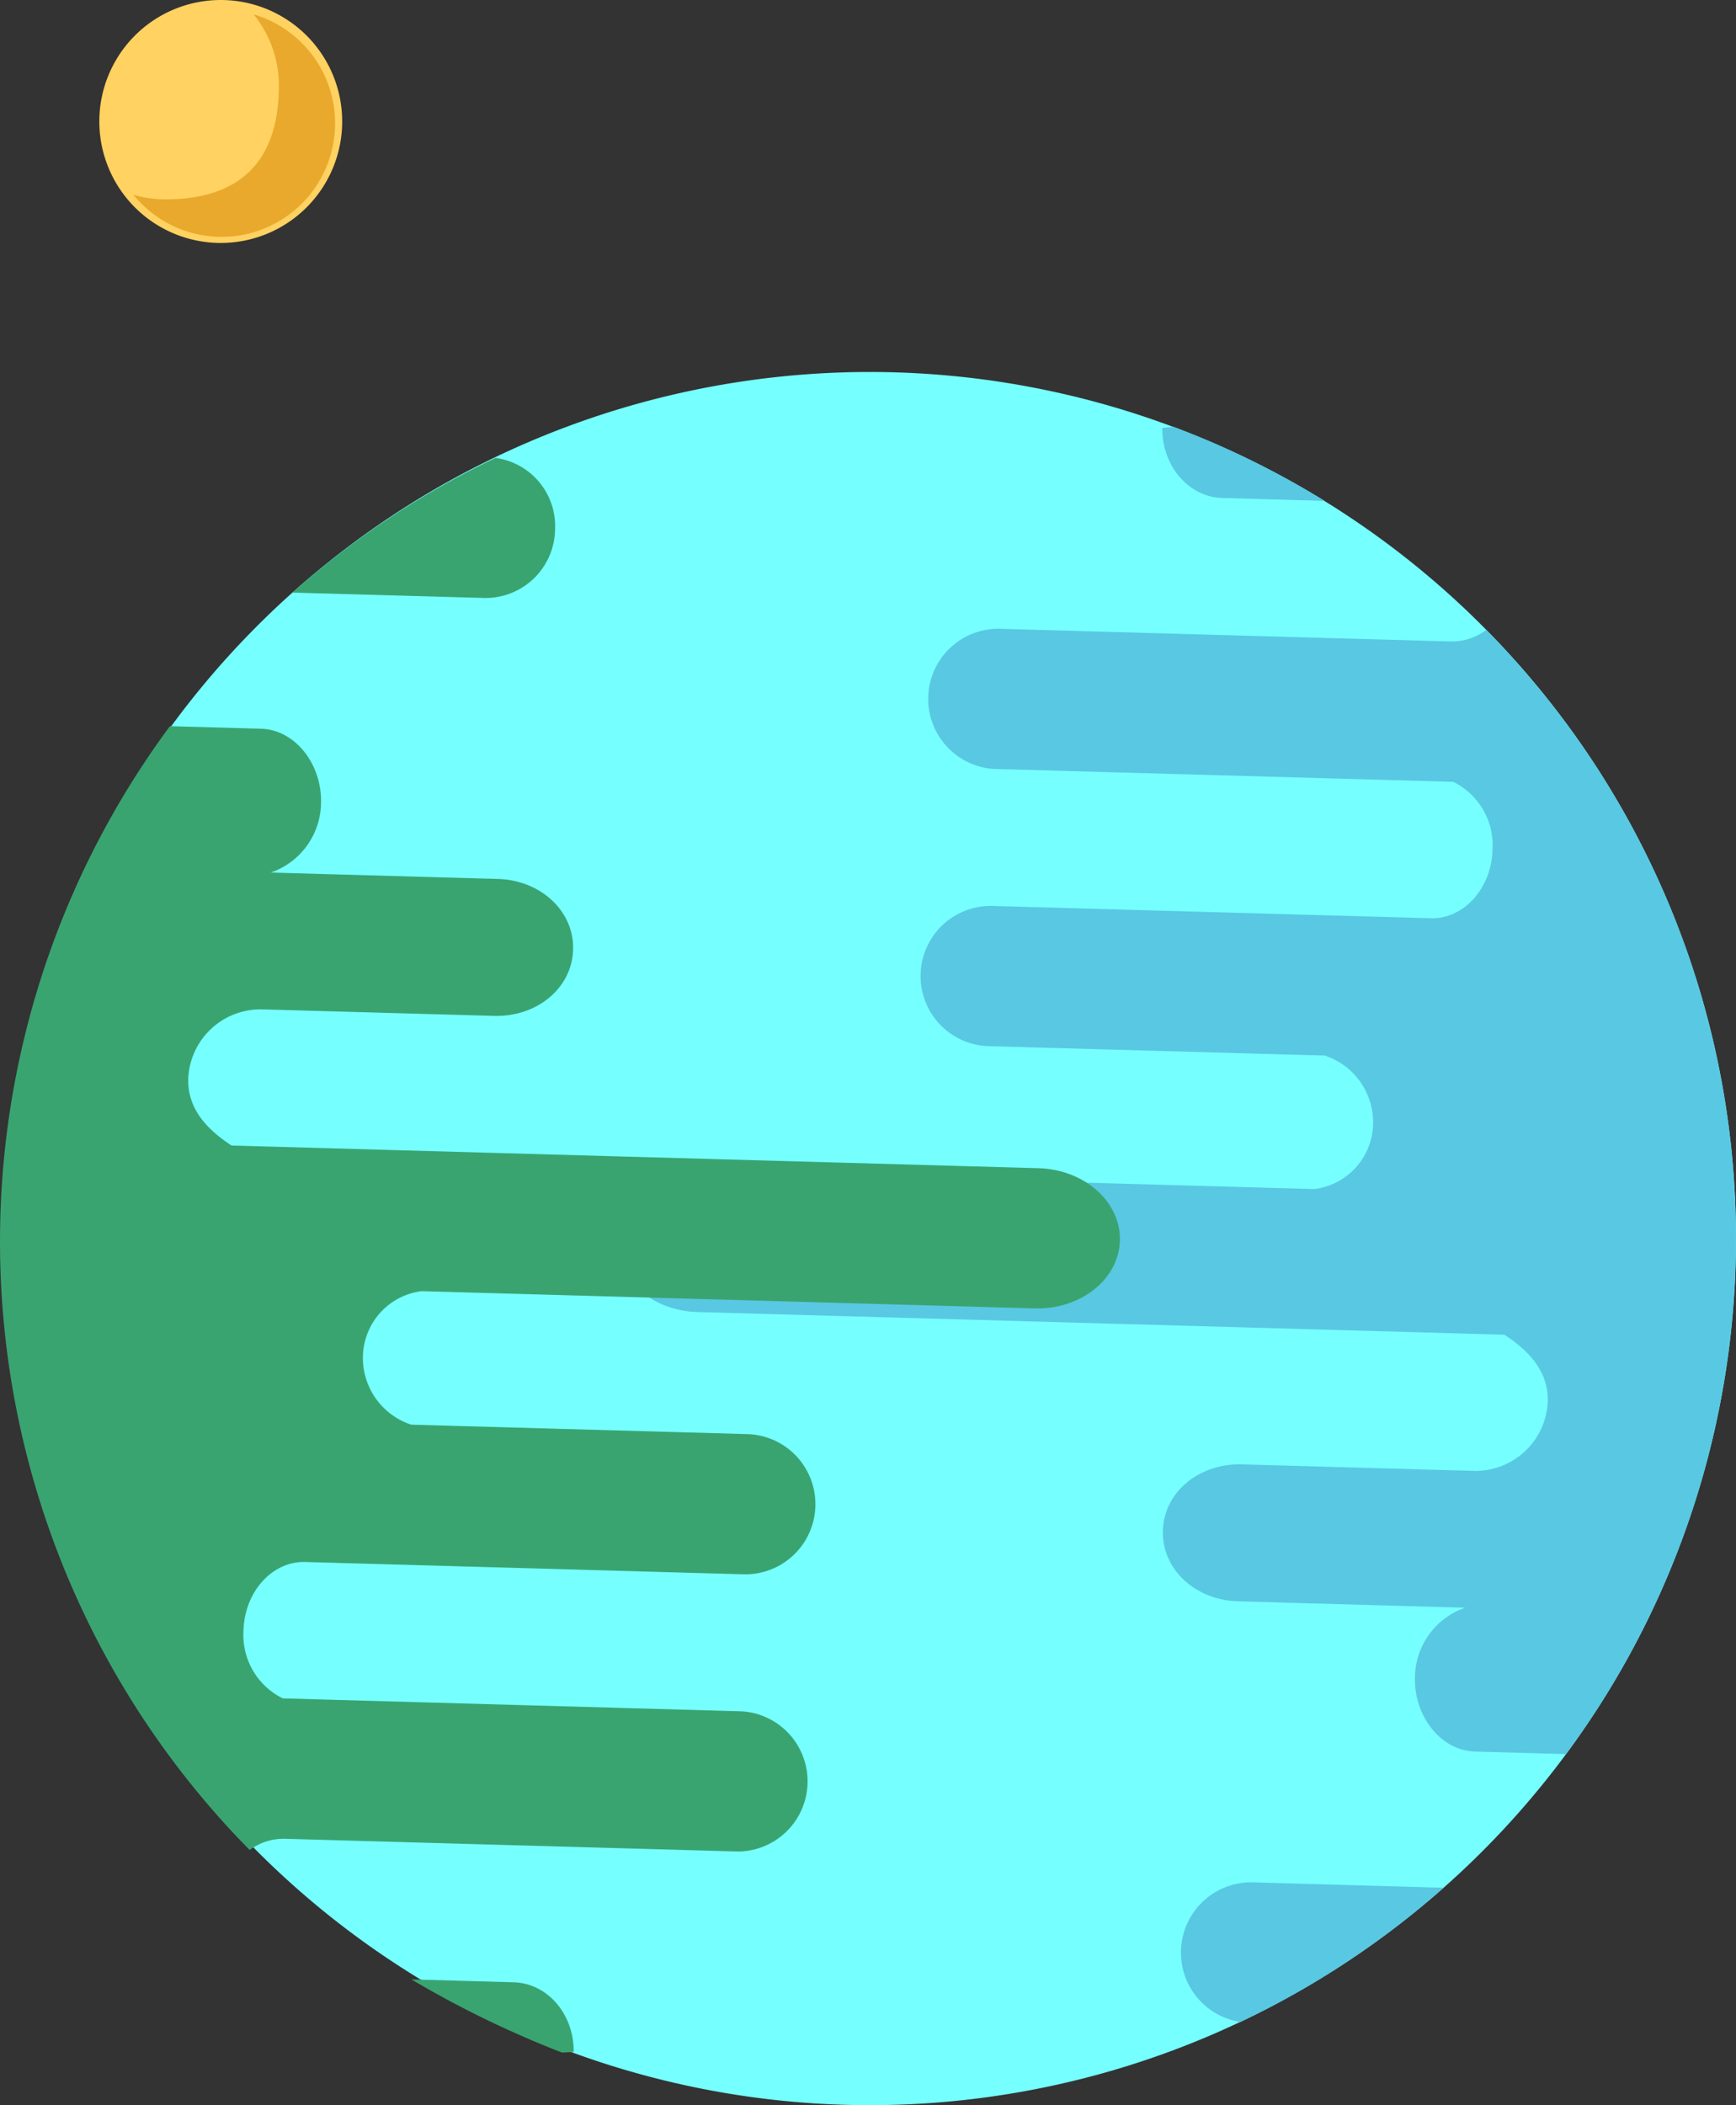 <svg xmlns="http://www.w3.org/2000/svg" width="159.216" height="192.986" viewBox="0 0 159.216 192.986">
    <rect x="0" y="0" width="159.216" height="192.986" fill="#333333" stroke="none"/>
    <defs>
        <style>
            .cls-1{fill:#76ffff}.cls-2{fill:#59c8e2}.cls-3{fill:#3aa471}.cls-4{fill:#ffd261}.cls-5{fill:#e8a92d}
        </style>
    </defs>
    <g id="EARTH" transform="translate(-3041.194 -620.906)">
        <g id="Group_125" data-name="Group 125" transform="translate(2996 610)">
            <g id="Group_124" data-name="Group 124" transform="translate(45.194 45.005)">
                <path id="Path_151" d="M3071.171 761.494a79.442 79.442 0 1 1 77.18 81.642 79.441 79.441 0 0 1-77.18-81.642z" class="cls-1" data-name="Path 151" transform="translate(-3070.808 -684.281)"/>
                <g id="Group_122" data-name="Group 122" transform="translate(56.503 5.034)">
                    <path id="Path_152" d="M3255.74 912.8a6.44 6.44 0 0 0-.924 12.805 79.565 79.565 0 0 0 18.624-12.308z" class="cls-2" data-name="Path 152" transform="translate(-3197.548 -779.377)"/>
                    <path id="Path_153" d="M3242.431 800.33l-21.178-.594c-3.908-.11-7.154 2.525-7.253 6.078s2.992 6.365 6.9 6.476l20.825.585a6.832 6.832 0 0 0-4.607 6.371c-.1 3.552 2.36 6.727 5.5 6.815l8.357.236a79.444 79.444 0 0 0-7.314-103.061 5.242 5.242 0 0 1-3.282 1.061l-41.5-1.165a6.432 6.432 0 0 0-.361 12.852l42.115 1.182a6.486 6.486 0 0 1 3.6 6.224c-.1 3.551-2.637 6.365-5.666 6.281l-40.179-1.128a6.429 6.429 0 1 0-.362 12.853l30.825.865a6.441 6.441 0 0 1 4.432 6.176 6.15 6.15 0 0 1-5.377 6.061l-56.224-1.578c-4.222-.119-7.728 2.66-7.828 6.211s3.244 6.522 7.468 6.639l74 2.079c2.392 1.562 4.052 3.465 3.976 6.153a6.638 6.638 0 0 1-6.867 6.328z" class="cls-2" data-name="Path 153" transform="translate(-3163.85 -704.626)"/>
                    <path id="Path_154" d="M3252.041 699.109l9.373.262a79.073 79.073 0 0 0-13.83-6.782q-.528.049-1.053.1c-.021 3.485 2.417 6.334 5.51 6.42z" class="cls-2" data-name="Path 154" transform="translate(-3196.437 -692.59)"/>
                </g>
                <g id="Group_123" data-name="Group 123" transform="translate(0 7.879)">
                    <path id="Path_155" d="M3132.554 710.128a6.383 6.383 0 0 0 6.392-6.323 6.31 6.31 0 0 0-5.466-6.519 79.948 79.948 0 0 0-18.626 12.345z" class="cls-3" data-name="Path 155" transform="translate(-3088.037 -697.286)"/>
                    <path id="Path_156" d="M3094.723 763.841l21.178.594c3.909.111 7.154-2.525 7.253-6.077s-2.992-6.366-6.9-6.476l-20.828-.586a6.834 6.834 0 0 0 4.609-6.37c.1-3.552-2.36-6.726-5.5-6.814l-8.359-.236a79.4 79.4 0 0 0 7.316 103.024 5.192 5.192 0 0 1 3.281-1.026l41.5 1.165a6.432 6.432 0 0 0 .362-12.851L3096.524 827a6.485 6.485 0 0 1-3.6-6.22c.1-3.553 2.637-6.37 5.666-6.283l40.179 1.128a6.428 6.428 0 1 0 .361-12.851l-30.824-.866a6.437 6.437 0 0 1-4.429-6.176 6.152 6.152 0 0 1 5.377-6.062l56.221 1.58c4.224.117 7.729-2.659 7.828-6.21s-3.242-6.524-7.466-6.642l-74.006-2.079c-2.389-1.562-4.051-3.464-3.974-6.152a6.637 6.637 0 0 1 6.866-6.326z" class="cls-3" data-name="Path 156" transform="translate(-3070.593 -713.284)"/>
                    <path id="Path_157" d="M3142.246 927.759l-9.374-.264a93.217 93.217 0 0 0 13.83 6.713c.352-.035.7-.033 1.053-.071.022-3.479-2.414-6.291-5.509-6.378z" class="cls-3" data-name="Path 157" transform="translate(-3095.138 -788.016)"/>
                </g>
            </g>
        </g>
        <g id="Group_127" data-name="Group 127" transform="translate(3050.302 620.906)">
            <g id="Group_126" data-name="Group 126">
                <path id="Path_158" d="M3107.9 639.136A11.136 11.136 0 1 1 3096.761 628a11.136 11.136 0 0 1 11.139 11.136z" class="cls-4" data-name="Path 158" transform="translate(-3085.626 -628)"/>
            </g>
            <path id="Path_159" d="M3101.813 630.176a10.328 10.328 0 0 1 2.323 6.551c-.02 7.933-4.66 10.408-10.408 10.408a10.4 10.4 0 0 1-2.934-.422 10.407 10.407 0 1 0 11.02-16.536z" class="cls-5" data-name="Path 159" transform="translate(-3087.663 -628.858)"/>
        </g>
    </g>
</svg>
